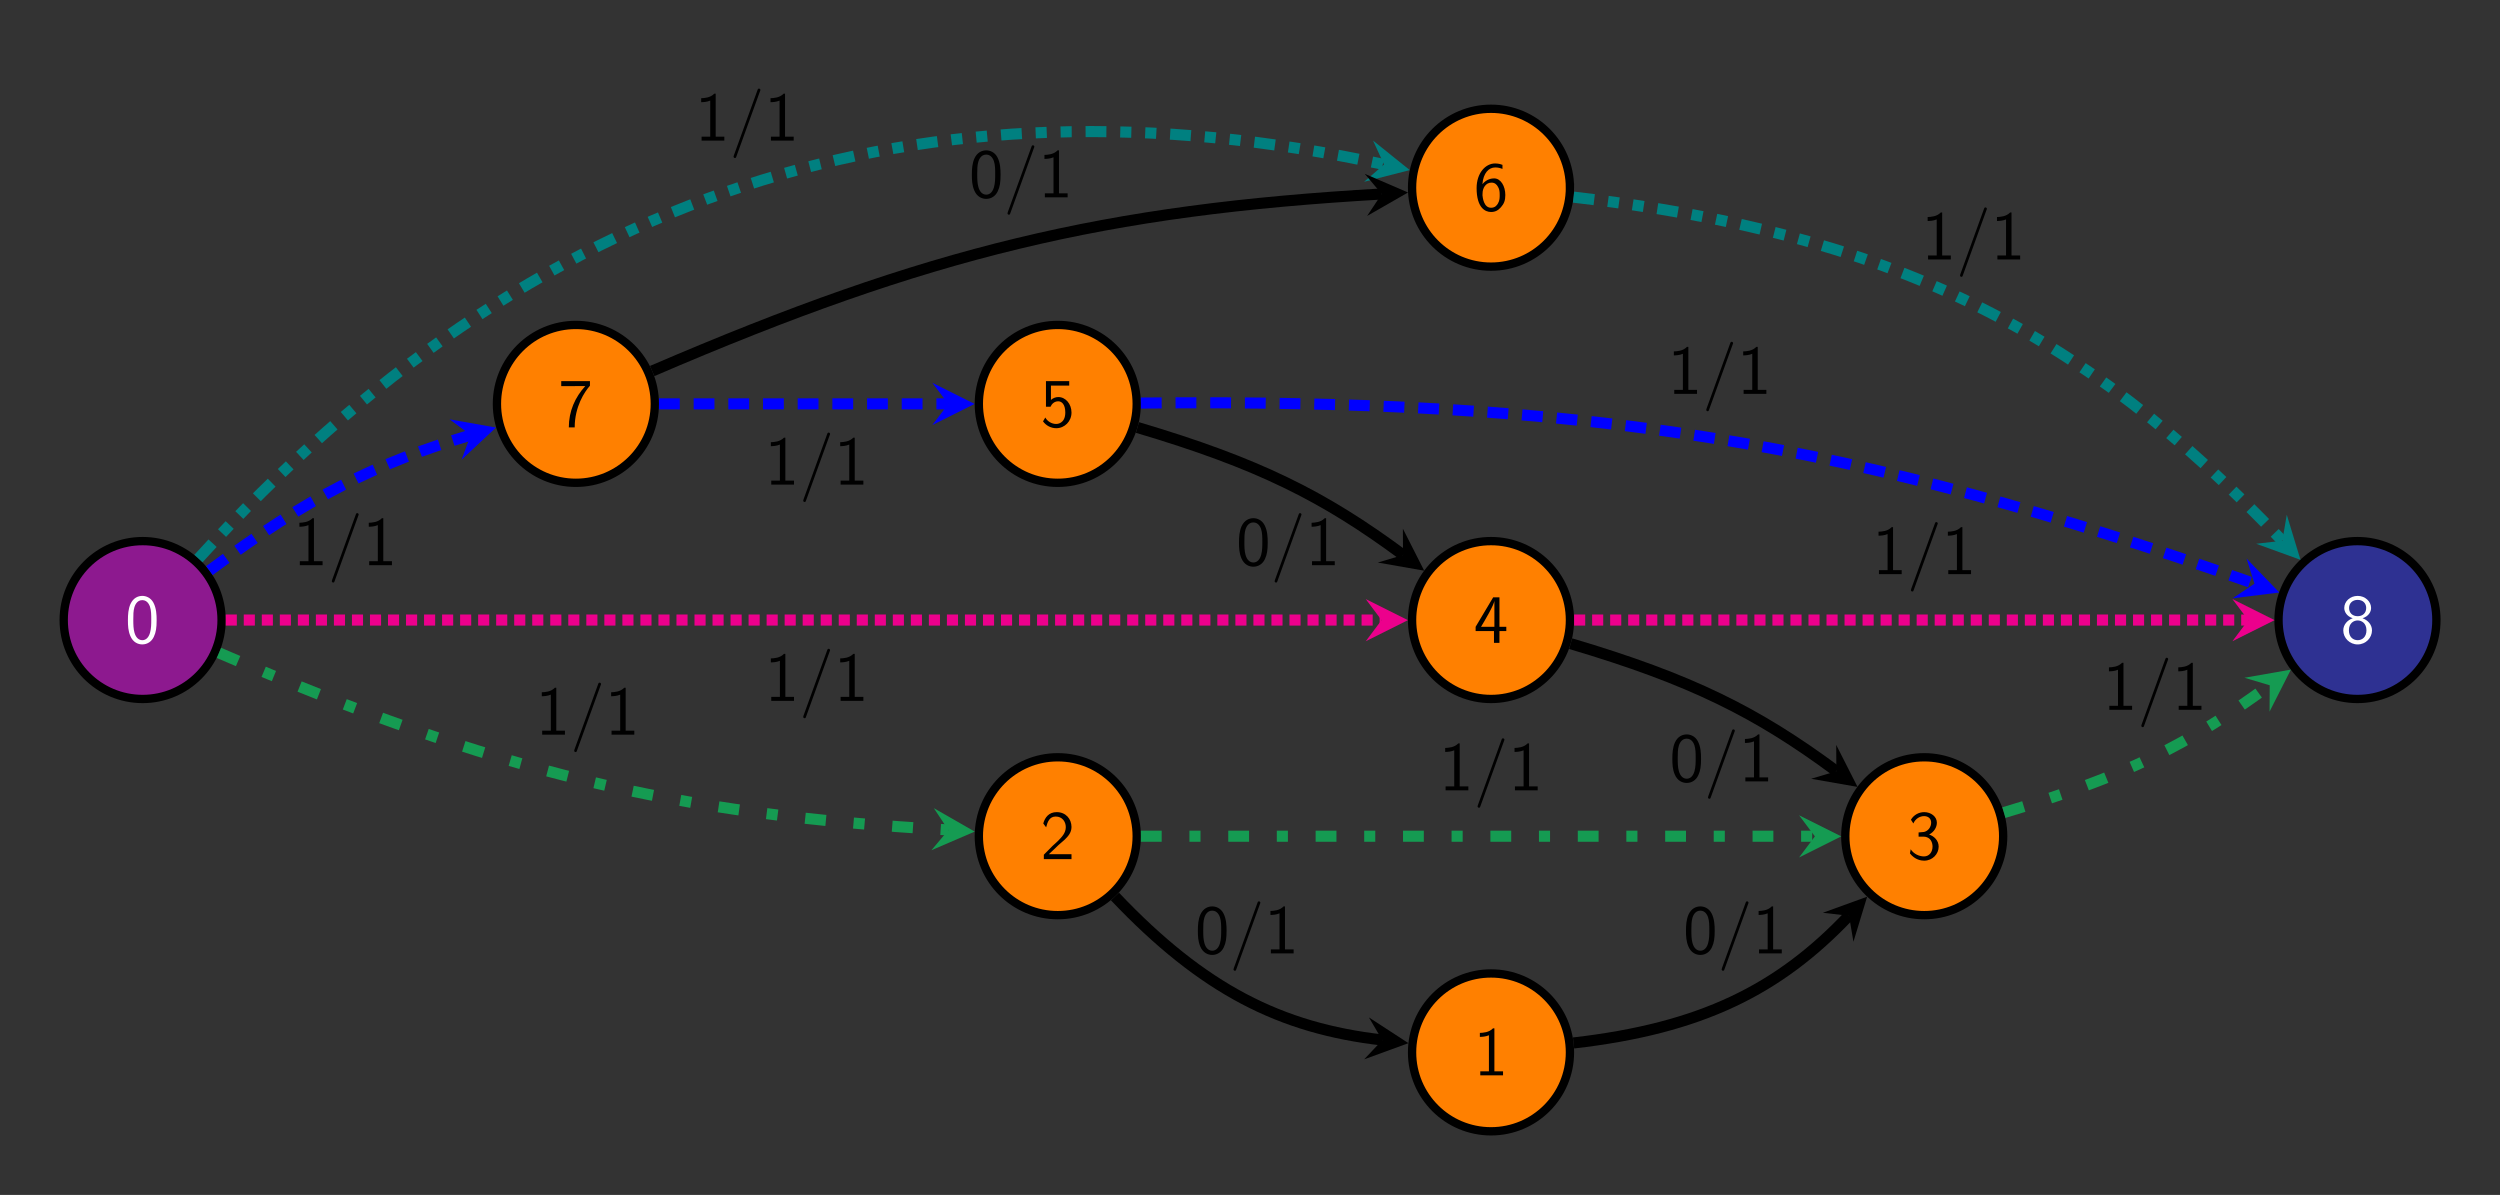 <svg
   version="1.1"
   id="svg1"
   width="478.729"
   height="228.816"
   viewBox="0 0 478.729 228.816"
   sodipodi:docname="reductions.tmp.pdf"
   xmlns:inkscape="http://www.inkscape.org/namespaces/inkscape"
   xmlns:sodipodi="http://sodipodi.sourceforge.net/DTD/sodipodi-0.dtd"
   xmlns="http://www.w3.org/2000/svg"
   xmlns:svg="http://www.w3.org/2000/svg">
  <rect x="0" y="0" width="478.729" height="228.816" fill="#333333" stroke="none"/>
  <defs
     id="defs1" />
  <sodipodi:namedview
     id="namedview1"
     pagecolor="#ffffff"
     bordercolor="#000000"
     borderopacity="0.25"
     inkscape:showpageshadow="2"
     inkscape:pageopacity="0.0"
     inkscape:pagecheckerboard="0"
     inkscape:deskcolor="#d1d1d1">
    <inkscape:page
       x="0"
       y="0"
       inkscape:label="1"
       id="page1"
       width="478.729"
       height="228.816"
       margin="0"
       bleed="0" />
  </sodipodi:namedview>
  <g
     id="g1"
     inkscape:groupmode="layer"
     inkscape:label="1">
    <path
       id="path1"
       d="M 11.339,0 C 11.339,6.262 6.262,11.339 0,11.339 -6.262,11.339 -11.339,6.262 -11.339,0 c 0,-6.262 5.076,-11.339 11.339,-11.339 6.262,0 11.339,5.076 11.339,11.339 z"
       style="fill:#ff8000;fill-opacity:1;fill-rule:nonzero;stroke:#000000;stroke-width:1.196;stroke-linecap:butt;stroke-linejoin:miter;stroke-miterlimit:10;stroke-dasharray:none;stroke-opacity:1"
       transform="matrix(1.333,0,0,-1.333,285.516,35.943)" />
    <path
       id="path2"
       d="m 4.137,-6.55 c -0.516,-0.199 -0.914,-0.199 -1.055,-0.199 -1.406,0 -2.66,1.406 -2.66,3.539 0,2.824 1.23,3.434 2.074,3.434 0.598,0 1.031,-0.234 1.418,-0.68 0.445,-0.504 0.633,-0.973 0.633,-1.758 0,-1.277 -0.656,-2.391 -1.605,-2.391 -0.316,0 -1.078,0.082 -1.688,0.832 0.129,-1.605 0.914,-2.402 1.84,-2.402 0.375,0 0.691,0.07 1.043,0.211 z m -2.871,4.371 c 0,-0.141 0,-0.164 0.012,-0.281 0,-0.738 0.445,-1.535 1.277,-1.535 0.469,0 0.75,0.246 0.949,0.621 0.211,0.363 0.234,0.715 0.234,1.16 0,0.34 0,0.797 -0.246,1.207 -0.164,0.281 -0.422,0.621 -0.996,0.621 -1.055,0 -1.195,-1.465 -1.23,-1.793 z m 0,0"
       style="fill:#000000;fill-opacity:1;fill-rule:nonzero;stroke:none"
       aria-label="6"
       transform="matrix(1.333,0,0,1.333,282.195,40.296)" />
    <path
       id="path3"
       d="m -50.897,-31.054 c 0,6.262 -5.076,11.339 -11.339,11.339 -6.262,0 -11.339,-5.076 -11.339,-11.339 0,-6.262 5.076,-11.339 11.339,-11.339 6.262,0 11.339,5.076 11.339,11.339 z"
       style="fill:#ff8000;fill-opacity:1;fill-rule:nonzero;stroke:#000000;stroke-width:1.196;stroke-linecap:butt;stroke-linejoin:miter;stroke-miterlimit:10;stroke-dasharray:none;stroke-opacity:1"
       transform="matrix(1.333,0,0,-1.333,285.516,35.943)" />
    <path
       id="path4"
       d="m 1.524,-5.893 h 2.625 V -6.538 H 0.809 v 3.68 H 1.465 c 0.164,-0.398 0.539,-0.785 1.113,-0.785 0.469,0 1.008,0.41 1.008,1.605 0,1.652 -1.219,1.652 -1.301,1.652 -0.668,0 -1.277,-0.387 -1.57,-0.926 l -0.328,0.551 C 0.797,-0.186 1.488,0.224 2.297,0.224 c 1.184,0 2.18,-0.984 2.18,-2.25 0,-1.242 -0.855,-2.227 -1.887,-2.227 -0.398,0 -0.773,0.152 -1.066,0.41 z m 0,0"
       style="fill:#000000;fill-opacity:1;fill-rule:nonzero;stroke:none"
       aria-label="5"
       transform="matrix(1.333,0,0,1.333,199.215,81.701)" />
    <path
       id="path5"
       d="m -120.125,-31.054 c 0,6.262 -5.076,11.339 -11.339,11.339 -6.262,0 -11.339,-5.076 -11.339,-11.339 0,-6.262 5.076,-11.339 11.339,-11.339 6.262,0 11.339,5.076 11.339,11.339 z"
       style="fill:#ff8000;fill-opacity:1;fill-rule:nonzero;stroke:#000000;stroke-width:1.196;stroke-linecap:butt;stroke-linejoin:miter;stroke-miterlimit:10;stroke-dasharray:none;stroke-opacity:1"
       transform="matrix(1.333,0,0,-1.333,285.516,35.943)" />
    <path
       id="path6"
       d="m 2.307,-5.823 c 0.117,0 0.246,-0.012 0.363,-0.012 H 3.878 C 2.401,-4.217 1.51,-2.225 1.51,0.107 h 0.844 c 0,-2.988 1.418,-5.121 2.191,-5.988 v -0.656 H 0.42 v 0.715 z m 0,0"
       style="fill:#000000;fill-opacity:1;fill-rule:nonzero;stroke:none"
       aria-label="7"
       transform="matrix(1.333,0,0,1.333,106.912,81.701)" />
    <path
       id="path7"
       d="m -182.36,-62.108 c 0,6.262 -5.076,11.339 -11.339,11.339 -6.262,0 -11.339,-5.076 -11.339,-11.339 0,-6.262 5.076,-11.339 11.339,-11.339 6.262,0 11.339,5.076 11.339,11.339 z"
       style="fill:#8d198f;fill-opacity:1;fill-rule:nonzero;stroke:#000000;stroke-width:1.196;stroke-linecap:butt;stroke-linejoin:miter;stroke-miterlimit:10;stroke-dasharray:none;stroke-opacity:1"
       transform="matrix(1.333,0,0,-1.333,285.516,35.943)" />
    <path
       id="path8"
       d="m 4.547,-3.247 c 0,-0.785 -0.035,-1.711 -0.457,-2.52 -0.398,-0.75 -1.09,-0.984 -1.594,-0.984 -0.598,0 -1.289,0.27 -1.699,1.148 -0.328,0.727 -0.375,1.559 -0.375,2.355 0,0.785 0.035,1.512 0.34,2.238 0.398,0.961 1.148,1.23 1.723,1.23 0.727,0 1.348,-0.41 1.664,-1.102 C 4.453,-1.524 4.547,-2.181 4.547,-3.247 Z m -2.051,2.859 c -0.527,0 -0.938,-0.375 -1.137,-1.102 -0.152,-0.562 -0.164,-1.102 -0.164,-1.875 0,-0.633 0,-1.23 0.164,-1.781 0.07,-0.188 0.316,-0.996 1.125,-0.996 0.773,0 1.031,0.75 1.102,0.926 0.188,0.562 0.188,1.23 0.188,1.852 0,0.656 0,1.277 -0.176,1.91 -0.258,0.902 -0.785,1.066 -1.102,1.066 z m 0,0"
       style="fill:#ffffff;fill-opacity:1;fill-rule:nonzero;stroke:none"
       aria-label="0"
       transform="matrix(1.333,0,0,1.333,23.933,123.107)" />
    <path
       id="path9"
       d="m 11.339,-62.108 c 0,6.262 -5.076,11.339 -11.339,11.339 -6.262,0 -11.339,-5.076 -11.339,-11.339 0,-6.262 5.076,-11.339 11.339,-11.339 6.262,0 11.339,5.076 11.339,11.339 z"
       style="fill:#ff8000;fill-opacity:1;fill-rule:nonzero;stroke:#000000;stroke-width:1.196;stroke-linecap:butt;stroke-linejoin:miter;stroke-miterlimit:10;stroke-dasharray:none;stroke-opacity:1"
       transform="matrix(1.333,0,0,-1.333,285.516,35.943)" />
    <path
       id="path10"
       d="m 3.704,-1.7 h 0.984 v -0.609 H 3.704 V -6.54 H 2.801 l -2.52,4.23 v 0.609 H 2.918 v 1.699 h 0.785 z m -2.648,-0.609 c 0.516,-0.855 1.922,-3.223 1.922,-3.785 v 3.785 z m 0,0"
       style="fill:#000000;fill-opacity:1;fill-rule:nonzero;stroke:none"
       aria-label="4"
       transform="matrix(1.333,0,0,1.333,282.195,123.107)" />
    <path
       id="path11"
       d="m 73.574,-93.162 c 0,6.262 -5.076,11.339 -11.339,11.339 -6.262,0 -11.339,-5.076 -11.339,-11.339 0,-6.262 5.076,-11.339 11.339,-11.339 6.262,0 11.339,5.076 11.339,11.339 z"
       style="fill:#ff8000;fill-opacity:1;fill-rule:nonzero;stroke:#000000;stroke-width:1.196;stroke-linecap:butt;stroke-linejoin:miter;stroke-miterlimit:10;stroke-dasharray:none;stroke-opacity:1"
       transform="matrix(1.333,0,0,-1.333,285.516,35.943)" />
    <path
       id="path12"
       d="M 0.915,-5.121 C 1.208,-5.813 1.852,-6.176 2.462,-6.176 c 0.516,0 1.008,0.293 1.008,0.938 0,0.609 -0.41,1.195 -1.02,1.336 -0.059,0.012 -0.082,0.012 -0.785,0.07 v 0.609 h 0.703 c 1.078,0 1.301,0.926 1.301,1.418 0,0.773 -0.457,1.418 -1.23,1.418 -0.68,0 -1.477,-0.352 -1.91,-1.031 l -0.105,0.598 c 0.727,0.938 1.641,1.043 2.039,1.043 1.219,0 2.086,-0.973 2.086,-2.016 0,-0.902 -0.691,-1.523 -1.371,-1.734 0.762,-0.41 1.113,-1.09 1.113,-1.711 0,-0.855 -0.832,-1.512 -1.816,-1.512 -0.773,0 -1.5,0.398 -1.91,1.09 z m 0,0"
       style="fill:#000000;fill-opacity:1;fill-rule:nonzero;stroke:none"
       aria-label="3"
       transform="matrix(1.333,0,0,1.333,365.175,164.512)" />
    <path
       id="path13"
       d="m 135.81,-62.108 c 0,6.262 -5.076,11.339 -11.339,11.339 -6.262,0 -11.339,-5.076 -11.339,-11.339 0,-6.262 5.076,-11.339 11.339,-11.339 6.262,0 11.339,5.076 11.339,11.339 z"
       style="fill:#2e3192;fill-opacity:1;fill-rule:nonzero;stroke:#000000;stroke-width:1.196;stroke-linecap:butt;stroke-linejoin:miter;stroke-miterlimit:10;stroke-dasharray:none;stroke-opacity:1"
       transform="matrix(1.333,0,0,-1.333,285.516,35.943)" />
    <path
       id="path14"
       d="m 3.189,-3.54 c 0.891,-0.281 1.23,-0.949 1.23,-1.477 0,-0.926 -0.855,-1.734 -1.922,-1.734 -1.125,0 -1.934,0.82 -1.934,1.734 0,0.527 0.34,1.195 1.219,1.477 -0.715,0.246 -1.359,0.879 -1.359,1.746 0,1.09 0.914,2.016 2.062,2.016 1.184,0 2.062,-0.961 2.062,-2.016 0,-0.902 -0.691,-1.512 -1.359,-1.746 z M 2.497,-3.833 c -0.773,0 -1.242,-0.492 -1.242,-1.184 0,-0.68 0.492,-1.16 1.23,-1.16 0.785,0 1.23,0.516 1.23,1.16 0,0.727 -0.504,1.184 -1.219,1.184 z m 0,3.445 c -0.691,0 -1.266,-0.48 -1.266,-1.418 0,-1.043 0.715,-1.418 1.254,-1.418 0.574,0 1.266,0.398 1.266,1.418 0,0.973 -0.621,1.418 -1.254,1.418 z m 0,0"
       style="fill:#ffffff;fill-opacity:1;fill-rule:nonzero;stroke:none"
       aria-label="8"
       transform="matrix(1.333,0,0,1.333,448.155,123.107)" />
    <path
       id="path15"
       d="m 11.339,-124.216 c 0,6.262 -5.076,11.339 -11.339,11.339 -6.262,0 -11.339,-5.076 -11.339,-11.339 0,-6.262 5.076,-11.339 11.339,-11.339 6.262,0 11.339,5.076 11.339,11.339 z"
       style="fill:#ff8000;fill-opacity:1;fill-rule:nonzero;stroke:#000000;stroke-width:1.196;stroke-linecap:butt;stroke-linejoin:miter;stroke-miterlimit:10;stroke-dasharray:none;stroke-opacity:1"
       transform="matrix(1.333,0,0,-1.333,285.516,35.943)" />
    <path
       id="path16"
       d="M 2.977,-6.751 H 2.778 c -0.586,0.609 -1.418,0.633 -1.887,0.656 v 0.574 c 0.328,-0.012 0.809,-0.023 1.301,-0.234 v 5.18 H 0.95 v 0.574 H 4.219 V -0.576 H 2.977 Z m 0,0"
       style="fill:#000000;fill-opacity:1;fill-rule:nonzero;stroke:none"
       aria-label="1"
       transform="matrix(1.333,0,0,1.333,282.195,205.916)" />
    <path
       id="path17"
       d="m -50.897,-93.162 c 0,6.262 -5.076,11.339 -11.339,11.339 -6.262,0 -11.339,-5.076 -11.339,-11.339 0,-6.262 5.076,-11.339 11.339,-11.339 6.262,0 11.339,5.076 11.339,11.339 z"
       style="fill:#ff8000;fill-opacity:1;fill-rule:nonzero;stroke:#000000;stroke-width:1.196;stroke-linecap:butt;stroke-linejoin:miter;stroke-miterlimit:10;stroke-dasharray:none;stroke-opacity:1"
       transform="matrix(1.333,0,0,-1.333,285.516,35.943)" />
    <path
       id="path18"
       d="M 1.735,-1.875 0.504,-0.633 V -2.109375e-4 H 4.477 V -0.703 H 2.66 c -0.117,0 -0.234,0 -0.363,0 h -1.078 c 0.316,-0.27 1.078,-1.02 1.383,-1.312 0.188,-0.176 0.691,-0.598 0.891,-0.773 0.445,-0.445 0.984,-0.973 0.984,-1.828 0,-1.137 -0.809,-2.133 -2.121,-2.133 -1.137,0 -1.699,0.773 -1.934,1.629 0.117,0.176 0.164,0.234 0.188,0.258 0.023,0.023 0.117,0.152 0.223,0.293 0.199,-0.773 0.469,-1.547 1.383,-1.547 0.938,0 1.441,0.75 1.441,1.523 0,0.844 -0.562,1.418 -1.16,2.016 z m 0,0"
       style="fill:#000000;fill-opacity:1;fill-rule:nonzero;stroke:none"
       aria-label="2"
       transform="matrix(1.333,0,0,1.333,199.215,164.512)" />
    <path
       id="path19"
       d="M -185.678,-53.269 C -137.648,-0.34 -81.519,17.657 -15.365,3.328"
       style="fill:none;stroke:#008080;stroke-width:1.594;stroke-linecap:butt;stroke-linejoin:miter;stroke-miterlimit:10;stroke-dasharray:2.989, 1.993, 1.594, 1.993, 1.594, 1.993;stroke-dashoffset:0;stroke-opacity:1"
       transform="matrix(1.333,0,0,-1.333,285.516,35.943)" />
    <path
       id="path20"
       d="M 3.786,0 -2.271,3.029 0,0 -2.271,-3.029"
       style="fill:#008080;fill-opacity:1;fill-rule:nonzero;stroke:none"
       transform="matrix(1.303,0.282,0.282,-1.303,265.029,31.505)" />
    <path
       id="path21"
       d="M 2.977,-6.751 H 2.778 c -0.586,0.609 -1.418,0.633 -1.887,0.656 v 0.574 c 0.328,-0.012 0.809,-0.023 1.301,-0.234 v 5.18 H 0.95 V -7.34375e-4 H 4.219 V -0.575 H 2.977 Z m 6.363,-0.34 c 0.059,-0.129 0.059,-0.164 0.059,-0.188 0,-0.105 -0.094,-0.199 -0.199,-0.199 -0.141,0 -0.188,0.105 -0.211,0.199 L 5.59,2.109 c -0.047,0.129 -0.047,0.164 -0.047,0.188 0,0.105 0.082,0.199 0.199,0.199 0.141,0 0.176,-0.105 0.199,-0.199 z m 3.598,0.34 h -0.199 c -0.586,0.609 -1.418,0.633 -1.887,0.656 v 0.574 c 0.328,-0.012 0.809,-0.023 1.301,-0.234 v 5.18 H 10.911 v 0.574 h 3.27 V -0.575 h -1.242 z m 0,0"
       style="fill:#000000;fill-opacity:1;fill-rule:nonzero;stroke:none"
       aria-label="1/1"
       transform="matrix(1.333,0,0,1.333,133.081,26.931)" />
    <path
       id="path22"
       d="M 11.859,-1.355 C 57.252,-6.54 84.819,-20.297 113.653,-50.701"
       style="fill:none;stroke:#008080;stroke-width:1.594;stroke-linecap:butt;stroke-linejoin:miter;stroke-miterlimit:10;stroke-dasharray:2.989, 1.993, 1.594, 1.993, 1.594, 1.993;stroke-dashoffset:0;stroke-opacity:1"
       transform="matrix(1.333,0,0,-1.333,285.516,35.943)" />
    <path
       id="path23"
       d="M 3.786,0 -2.271,3.029 0,0 -2.271,-3.029"
       style="fill:#008080;fill-opacity:1;fill-rule:nonzero;stroke:none"
       transform="matrix(0.917,0.967,0.967,-0.917,437.053,103.544)" />
    <path
       id="path24"
       d="M 2.978,-6.75 H 2.778 c -0.586,0.609 -1.418,0.633 -1.887,0.656 v 0.574 c 0.328,-0.012 0.809,-0.023 1.301,-0.234 v 5.18 H 0.95 V -3.046875e-4 H 4.22 V -0.575 H 2.978 Z m 6.363,-0.34 c 0.059,-0.129 0.059,-0.164 0.059,-0.188 0,-0.105 -0.094,-0.199 -0.199,-0.199 -0.141,0 -0.188,0.105 -0.211,0.199 L 5.591,2.109 c -0.047,0.129 -0.047,0.164 -0.047,0.188 0,0.105 0.082,0.199 0.199,0.199 0.141,0 0.176,-0.105 0.199,-0.199 z m 3.598,0.34 h -0.199 c -0.586,0.609 -1.418,0.633 -1.887,0.656 v 0.574 c 0.328,-0.012 0.809,-0.023 1.301,-0.234 v 5.18 h -1.242 v 0.574 h 3.27 V -0.575 h -1.242 z m 0,0"
       style="fill:#000000;fill-opacity:1;fill-rule:nonzero;stroke:none"
       aria-label="1/1"
       transform="matrix(1.333,0,0,1.333,367.94,49.684)" />
    <path
       id="path25"
       d="M -120.5,-26.335 C -80.518,-9.125 -55.373,-3.183 -15.696,-0.902"
       style="fill:none;stroke:#000000;stroke-width:1.594;stroke-linecap:butt;stroke-linejoin:miter;stroke-miterlimit:10;stroke-dasharray:none;stroke-opacity:1"
       transform="matrix(1.333,0,0,-1.333,285.516,35.943)" />
    <path
       id="path26"
       d="M 3.786,0 -2.271,3.029 0,0 -2.271,-3.029"
       style="fill:#000000;fill-opacity:1;fill-rule:nonzero;stroke:none"
       transform="matrix(1.331,-0.076,-0.076,-1.331,264.588,37.146)" />
    <path
       id="path27"
       d="m 4.547,-3.245 c 0,-0.785 -0.035,-1.711 -0.457,-2.52 -0.398,-0.75 -1.09,-0.984 -1.594,-0.984 -0.598,0 -1.289,0.27 -1.699,1.148 -0.328,0.727 -0.375,1.559 -0.375,2.355 0,0.785 0.035,1.512 0.34,2.238 0.398,0.961 1.148,1.23 1.723,1.23 0.727,0 1.348,-0.41 1.664,-1.102 C 4.453,-1.523 4.547,-2.179 4.547,-3.245 Z m -2.051,2.859 c -0.527,0 -0.938,-0.375 -1.137,-1.102 -0.152,-0.562 -0.164,-1.102 -0.164,-1.875 0,-0.633 0,-1.23 0.164,-1.781 0.07,-0.188 0.316,-0.996 1.125,-0.996 0.773,0 1.031,0.75 1.102,0.926 0.188,0.562 0.188,1.23 0.188,1.852 0,0.656 0,1.277 -0.176,1.91 -0.258,0.902 -0.785,1.066 -1.102,1.066 z m 6.844,-6.703 c 0.059,-0.129 0.059,-0.164 0.059,-0.188 0,-0.105 -0.094,-0.199 -0.199,-0.199 -0.141,0 -0.188,0.105 -0.211,0.199 L 5.59,2.11 c -0.047,0.129 -0.047,0.164 -0.047,0.188 0,0.105 0.082,0.199 0.199,0.199 0.141,0 0.176,-0.105 0.199,-0.199 z m 3.598,0.34 h -0.199 c -0.586,0.609 -1.418,0.633 -1.887,0.656 v 0.574 c 0.328,-0.012 0.809,-0.023 1.301,-0.234 v 5.18 H 10.91 V 7.96875e-4 h 3.27 V -0.573 h -1.242 z m 0,0"
       style="fill:#000000;fill-opacity:1;fill-rule:nonzero;stroke:none"
       aria-label="0/1"
       transform="matrix(1.333,0,0,1.333,185.539,37.788)" />
    <path
       id="path28"
       d="m -184.107,-55.006 c 14.49,10.73 23.914,15.432 37.571,19.482"
       style="fill:none;stroke:#0000ff;stroke-width:1.594;stroke-linecap:butt;stroke-linejoin:miter;stroke-miterlimit:10;stroke-dasharray:2.989, 1.993;stroke-dashoffset:0;stroke-opacity:1"
       transform="matrix(1.333,0,0,-1.333,285.516,35.943)" />
    <path
       id="path29"
       d="M 3.786,0 -2.271,3.029 0,0 -2.271,-3.029"
       style="fill:#0000ff;fill-opacity:1;fill-rule:nonzero;stroke:none"
       transform="matrix(1.278,-0.379,-0.379,-1.278,90.135,83.308)" />
    <path
       id="path30"
       d="M 2.976,-6.751 H 2.777 c -0.586,0.609 -1.418,0.633 -1.887,0.656 v 0.574 c 0.328,-0.012 0.809,-0.023 1.301,-0.234 v 5.18 H 0.949 v 0.574 H 4.218 V -0.575 H 2.976 Z m 6.366,-0.34 c 0.059,-0.129 0.059,-0.164 0.059,-0.188 0,-0.105 -0.094,-0.199 -0.199,-0.199 -0.141,0 -0.188,0.105 -0.211,0.199 L 5.592,2.108 c -0.047,0.129 -0.047,0.164 -0.047,0.188 0,0.105 0.082,0.199 0.199,0.199 0.141,0 0.176,-0.105 0.199,-0.199 z m 3.598,0.34 h -0.199 c -0.586,0.609 -1.418,0.633 -1.887,0.656 v 0.574 c 0.328,-0.012 0.809,-0.023 1.301,-0.234 v 5.18 h -1.242 v 0.574 h 3.27 v -0.574 h -1.242 z m 0,0"
       style="fill:#000000;fill-opacity:1;fill-rule:nonzero;stroke:none"
       aria-label="1/1"
       transform="matrix(1.333,0,0,1.333,56.149,108.228)" />
    <path
       id="path31"
       d="m -119.527,-31.054 h 41.569"
       style="fill:none;stroke:#0000ff;stroke-width:1.594;stroke-linecap:butt;stroke-linejoin:miter;stroke-miterlimit:10;stroke-dasharray:2.989, 1.993;stroke-dashoffset:0;stroke-opacity:1"
       transform="matrix(1.333,0,0,-1.333,285.516,35.943)" />
    <path
       id="path32"
       d="M 3.786,0 -2.271,3.029 0,0 -2.271,-3.029"
       style="fill:#0000ff;fill-opacity:1;fill-rule:nonzero;stroke:none"
       transform="matrix(1.333,0,0,-1.333,181.572,77.348)" />
    <path
       id="path33"
       d="M 2.976,-6.749 H 2.777 c -0.586,0.609 -1.418,0.633 -1.887,0.656 v 0.574 C 1.218,-5.531 1.699,-5.542 2.191,-5.753 v 5.18 H 0.949 V 5.859375e-4 H 4.218 V -0.574 H 2.976 Z M 9.339,-7.089 c 0.059,-0.129 0.059,-0.164 0.059,-0.188 0,-0.105 -0.094,-0.199 -0.199,-0.199 -0.141,0 -0.188,0.105 -0.211,0.199 L 5.589,2.11 c -0.047,0.129 -0.047,0.164 -0.047,0.188 0,0.105 0.082,0.199 0.199,0.199 0.141,0 0.176,-0.105 0.199,-0.199 z m 3.601,0.34 h -0.199 c -0.586,0.609 -1.418,0.633 -1.887,0.656 v 0.574 c 0.328,-0.012 0.809,-0.023 1.301,-0.234 v 5.18 H 10.912 V 5.859375e-4 h 3.27 V -0.574 h -1.242 z m 0,0"
       style="fill:#000000;fill-opacity:1;fill-rule:nonzero;stroke:none"
       aria-label="1/1"
       transform="matrix(1.333,0,0,1.333,146.423,92.8)" />
    <path
       id="path34"
       d="M -50.3,-30.938 C 14.469,-30.308 52.137,-36.575 109.646,-56.875"
       style="fill:none;stroke:#0000ff;stroke-width:1.594;stroke-linecap:butt;stroke-linejoin:miter;stroke-miterlimit:10;stroke-dasharray:2.989, 1.993;stroke-dashoffset:0;stroke-opacity:1"
       transform="matrix(1.333,0,0,-1.333,285.516,35.943)" />
    <path
       id="path35"
       d="M 3.786,0 -2.271,3.029 0,0 -2.271,-3.029"
       style="fill:#0000ff;fill-opacity:1;fill-rule:nonzero;stroke:none"
       transform="matrix(1.257,0.444,0.444,-1.257,431.711,111.776)" />
    <path
       id="path36"
       d="M 2.975,-6.751 H 2.776 c -0.586,0.609 -1.418,0.633 -1.887,0.656 v 0.574 c 0.328,-0.012 0.809,-0.023 1.301,-0.234 v 5.18 H 0.948 V -5.234375e-4 H 4.218 V -0.575 H 2.975 Z m 6.366,-0.34 c 0.059,-0.129 0.059,-0.164 0.059,-0.188 0,-0.105 -0.094,-0.199 -0.199,-0.199 -0.141,0 -0.188,0.105 -0.211,0.199 L 5.592,2.109 c -0.047,0.129 -0.047,0.164 -0.047,0.188 0,0.105 0.082,0.199 0.199,0.199 0.141,0 0.176,-0.105 0.199,-0.199 z m 3.598,0.34 h -0.199 c -0.586,0.609 -1.418,0.633 -1.887,0.656 v 0.574 c 0.328,-0.012 0.809,-0.023 1.301,-0.234 v 5.18 H 10.912 V -5.234375e-4 H 14.181 V -0.575 h -1.242 z m 0,0"
       style="fill:#000000;fill-opacity:1;fill-rule:nonzero;stroke:none"
       aria-label="1/1"
       transform="matrix(1.333,0,0,1.333,319.341,75.419)" />
    <path
       id="path37"
       d="m -50.792,-34.447 c 17.286,-5.127 26.71,-9.829 38.157,-18.306"
       style="fill:none;stroke:#000000;stroke-width:1.594;stroke-linecap:butt;stroke-linejoin:miter;stroke-miterlimit:10;stroke-dasharray:none;stroke-opacity:1"
       transform="matrix(1.333,0,0,-1.333,285.516,35.943)" />
    <path
       id="path38"
       d="M 3.786,0 -2.271,3.029 0,0 -2.271,-3.029"
       style="fill:#000000;fill-opacity:1;fill-rule:nonzero;stroke:none"
       transform="matrix(1.071,0.793,0.793,-1.071,268.669,106.28)" />
    <path
       id="path39"
       d="m 4.547,-3.247 c 0,-0.785 -0.035,-1.711 -0.457,-2.52 -0.398,-0.75 -1.09,-0.984 -1.594,-0.984 -0.598,0 -1.289,0.27 -1.699,1.148 -0.328,0.727 -0.375,1.559 -0.375,2.355 0,0.785 0.035,1.512 0.34,2.238 0.398,0.961 1.148,1.23 1.723,1.23 0.727,0 1.348,-0.41 1.664,-1.102 C 4.454,-1.525 4.547,-2.181 4.547,-3.247 Z m -2.051,2.859 c -0.527,0 -0.938,-0.375 -1.137,-1.102 -0.152,-0.562 -0.164,-1.102 -0.164,-1.875 0,-0.633 0,-1.23 0.164,-1.781 0.07,-0.188 0.316,-0.996 1.125,-0.996 0.773,0 1.031,0.75 1.102,0.926 0.188,0.562 0.188,1.23 0.188,1.852 0,0.656 0,1.277 -0.176,1.91 -0.258,0.902 -0.785,1.066 -1.102,1.066 z m 6.844,-6.703 c 0.059,-0.129 0.059,-0.164 0.059,-0.188 0,-0.105 -0.094,-0.199 -0.199,-0.199 -0.141,0 -0.188,0.105 -0.211,0.199 L 5.59,2.108 c -0.047,0.129 -0.047,0.164 -0.047,0.188 0,0.105 0.082,0.199 0.199,0.199 0.141,0 0.176,-0.105 0.199,-0.199 z m 3.598,0.34 h -0.199 c -0.586,0.609 -1.418,0.633 -1.887,0.656 v 0.574 c 0.328,-0.012 0.809,-0.023 1.301,-0.234 v 5.18 h -1.242 v 0.574 h 3.27 v -0.574 h -1.242 z m 0,0"
       style="fill:#000000;fill-opacity:1;fill-rule:nonzero;stroke:none"
       aria-label="0/1"
       transform="matrix(1.333,0,0,1.333,236.695,108.228)" />
    <path
       id="path40"
       d="M -181.763,-62.108 H -15.722"
       style="fill:none;stroke:#ec008c;stroke-width:1.594;stroke-linecap:butt;stroke-linejoin:miter;stroke-miterlimit:10;stroke-dasharray:1.594, 0.996;stroke-dashoffset:0;stroke-opacity:1"
       transform="matrix(1.333,0,0,-1.333,285.516,35.943)" />
    <path
       id="path41"
       d="M 3.786,0 -2.271,3.029 0,0 -2.271,-3.029"
       style="fill:#ec008c;fill-opacity:1;fill-rule:nonzero;stroke:none"
       transform="matrix(1.333,0,0,-1.333,264.553,118.754)" />
    <path
       id="path42"
       d="M 2.976,-6.749 H 2.777 c -0.586,0.609 -1.418,0.633 -1.887,0.656 v 0.574 C 1.218,-5.53 1.699,-5.542 2.191,-5.753 v 5.18 H 0.949 V 0.001 H 4.218 V -0.573 H 2.976 Z M 9.339,-7.089 c 0.059,-0.129 0.059,-0.164 0.059,-0.188 0,-0.105 -0.094,-0.199 -0.199,-0.199 -0.141,0 -0.188,0.105 -0.211,0.199 L 5.589,2.111 c -0.047,0.129 -0.047,0.164 -0.047,0.188 0,0.105 0.082,0.199 0.199,0.199 0.141,0 0.176,-0.105 0.199,-0.199 z m 3.601,0.34 h -0.199 c -0.586,0.609 -1.418,0.633 -1.887,0.656 v 0.574 c 0.328,-0.012 0.809,-0.023 1.301,-0.234 v 5.18 h -1.242 v 0.574 h 3.27 v -0.574 h -1.242 z m 0,0"
       style="fill:#000000;fill-opacity:1;fill-rule:nonzero;stroke:none"
       aria-label="1/1"
       transform="matrix(1.333,0,0,1.333,146.423,134.205)" />
    <path
       id="path43"
       d="m 11.936,-62.108 h 96.813"
       style="fill:none;stroke:#ec008c;stroke-width:1.594;stroke-linecap:butt;stroke-linejoin:miter;stroke-miterlimit:10;stroke-dasharray:1.594, 0.996;stroke-dashoffset:0;stroke-opacity:1"
       transform="matrix(1.333,0,0,-1.333,285.516,35.943)" />
    <path
       id="path44"
       d="M 3.786,0 -2.271,3.029 0,0 -2.271,-3.029"
       style="fill:#ec008c;fill-opacity:1;fill-rule:nonzero;stroke:none"
       transform="matrix(1.333,0,0,-1.333,430.515,118.754)" />
    <path
       id="path45"
       d="M 2.978,-6.75 H 2.779 c -0.586,0.609 -1.418,0.633 -1.887,0.656 v 0.574 c 0.328,-0.012 0.809,-0.023 1.301,-0.234 v 5.18 H 0.951 V 5.46875e-5 H 4.22 V -0.574 H 2.978 Z m 6.363,-0.34 c 0.059,-0.129 0.059,-0.164 0.059,-0.188 0,-0.105 -0.094,-0.199 -0.199,-0.199 -0.141,0 -0.188,0.105 -0.211,0.199 L 5.591,2.109 c -0.047,0.129 -0.047,0.164 -0.047,0.188 0,0.105 0.082,0.199 0.199,0.199 0.141,0 0.176,-0.105 0.199,-0.199 z m 3.598,0.34 h -0.199 c -0.586,0.609 -1.418,0.633 -1.887,0.656 v 0.574 c 0.328,-0.012 0.809,-0.023 1.301,-0.234 v 5.18 H 10.912 V 5.46875e-5 h 3.27 V -0.574 h -1.242 z m 0,0"
       style="fill:#000000;fill-opacity:1;fill-rule:nonzero;stroke:none"
       aria-label="1/1"
       transform="matrix(1.333,0,0,1.333,358.533,109.941)" />
    <path
       id="path46"
       d="m 11.443,-65.501 c 17.286,-5.127 26.71,-9.829 38.157,-18.306"
       style="fill:none;stroke:#000000;stroke-width:1.594;stroke-linecap:butt;stroke-linejoin:miter;stroke-miterlimit:10;stroke-dasharray:none;stroke-opacity:1"
       transform="matrix(1.333,0,0,-1.333,285.516,35.943)" />
    <path
       id="path47"
       d="M 3.786,0 -2.271,3.029 0,0 -2.271,-3.029"
       style="fill:#000000;fill-opacity:1;fill-rule:nonzero;stroke:none"
       transform="matrix(1.071,0.793,0.793,-1.071,351.65,147.685)" />
    <path
       id="path48"
       d="m 4.548,-3.246 c 0,-0.785 -0.035,-1.711 -0.457,-2.52 -0.398,-0.75 -1.09,-0.984 -1.594,-0.984 -0.598,0 -1.289,0.27 -1.699,1.148 -0.328,0.727 -0.375,1.559 -0.375,2.355 0,0.785 0.035,1.512 0.34,2.238 0.398,0.961 1.148,1.23 1.723,1.23 0.727,0 1.348,-0.41 1.664,-1.102 C 4.454,-1.524 4.548,-2.18 4.548,-3.246 Z m -2.051,2.859 c -0.527,0 -0.938,-0.375 -1.137,-1.102 -0.152,-0.562 -0.164,-1.102 -0.164,-1.875 0,-0.633 0,-1.23 0.164,-1.781 0.07,-0.188 0.316,-0.996 1.125,-0.996 0.773,0 1.031,0.75 1.102,0.926 0.188,0.562 0.188,1.23 0.188,1.852 0,0.656 0,1.277 -0.176,1.91 -0.258,0.902 -0.785,1.066 -1.102,1.066 z m 6.844,-6.703 c 0.059,-0.129 0.059,-0.164 0.059,-0.188 0,-0.105 -0.094,-0.199 -0.199,-0.199 -0.141,0 -0.188,0.105 -0.211,0.199 L 5.591,2.109 c -0.047,0.129 -0.047,0.164 -0.047,0.188 0,0.105 0.082,0.199 0.199,0.199 0.141,0 0.176,-0.105 0.199,-0.199 z m 3.598,0.34 h -0.199 c -0.586,0.609 -1.418,0.633 -1.887,0.656 v 0.574 c 0.328,-0.012 0.809,-0.023 1.301,-0.234 v 5.18 h -1.242 v 0.574 h 3.27 V -0.575 h -1.242 z m 0,0"
       style="fill:#000000;fill-opacity:1;fill-rule:nonzero;stroke:none"
       aria-label="0/1"
       transform="matrix(1.333,0,0,1.333,319.675,149.633)" />
    <path
       id="path49"
       d="m -182.736,-66.828 c 39.982,-17.21 65.127,-23.152 104.805,-25.433"
       style="fill:none;stroke:#159b52;stroke-width:1.594;stroke-linecap:butt;stroke-linejoin:miter;stroke-miterlimit:10;stroke-dasharray:2.989, 3.985, 1.594, 3.985;stroke-dashoffset:0;stroke-opacity:1"
       transform="matrix(1.333,0,0,-1.333,285.516,35.943)" />
    <path
       id="path50"
       d="M 3.786,0 -2.271,3.029 0,0 -2.271,-3.029"
       style="fill:#159b52;fill-opacity:1;fill-rule:nonzero;stroke:none"
       transform="matrix(1.331,0.076,0.076,-1.331,181.608,158.956)" />
    <path
       id="path51"
       d="M 2.976,-6.751 H 2.776 C 2.19,-6.142 1.358,-6.119 0.89,-6.095 v 0.574 C 1.218,-5.533 1.698,-5.544 2.19,-5.755 v 5.18 H 0.948 V -0.001 H 4.218 V -0.576 H 2.976 Z m 6.366,-0.34 c 0.059,-0.129 0.059,-0.164 0.059,-0.188 0,-0.105 -0.094,-0.199 -0.199,-0.199 -0.141,0 -0.188,0.105 -0.211,0.199 L 5.592,2.108 c -0.047,0.129 -0.047,0.164 -0.047,0.188 0,0.105 0.082,0.199 0.199,0.199 0.141,0 0.176,-0.105 0.199,-0.199 z m 3.598,0.34 h -0.199 c -0.586,0.609 -1.418,0.633 -1.887,0.656 v 0.574 c 0.328,-0.012 0.809,-0.023 1.301,-0.234 v 5.18 H 10.912 V -0.001 h 3.27 v -0.574 h -1.242 z m 0,0"
       style="fill:#000000;fill-opacity:1;fill-rule:nonzero;stroke:none"
       aria-label="1/1"
       transform="matrix(1.333,0,0,1.333,102.56,140.689)" />
    <path
       id="path52"
       d="m -50.299,-93.162 h 96.812"
       style="fill:none;stroke:#159b52;stroke-width:1.594;stroke-linecap:butt;stroke-linejoin:miter;stroke-miterlimit:10;stroke-dasharray:2.989, 3.985, 1.594, 3.985;stroke-dashoffset:0;stroke-opacity:1"
       transform="matrix(1.333,0,0,-1.333,285.516,35.943)" />
    <path
       id="path53"
       d="M 3.786,0 -2.271,3.029 0,0 -2.271,-3.029"
       style="fill:#159b52;fill-opacity:1;fill-rule:nonzero;stroke:none"
       transform="matrix(1.333,0,0,-1.333,347.534,160.159)" />
    <path
       id="path54"
       d="M 2.978,-6.749 H 2.778 c -0.586,0.609 -1.418,0.633 -1.887,0.656 v 0.574 c 0.328,-0.012 0.809,-0.023 1.301,-0.234 v 5.18 H 0.95 V 7.421875e-4 H 4.22 V -0.573 H 2.978 Z m 6.363,-0.34 c 0.059,-0.129 0.059,-0.164 0.059,-0.188 0,-0.105 -0.094,-0.199 -0.199,-0.199 -0.141,0 -0.188,0.105 -0.211,0.199 L 5.591,2.11 c -0.047,0.129 -0.047,0.164 -0.047,0.188 0,0.105 0.082,0.199 0.199,0.199 0.141,0 0.176,-0.105 0.199,-0.199 z m 3.598,0.34 h -0.199 c -0.586,0.609 -1.418,0.633 -1.887,0.656 v 0.574 c 0.328,-0.012 0.809,-0.023 1.301,-0.234 v 5.18 H 10.911 V 7.421875e-4 h 3.27 V -0.573 h -1.242 z m 0,0"
       style="fill:#000000;fill-opacity:1;fill-rule:nonzero;stroke:none"
       aria-label="1/1"
       transform="matrix(1.333,0,0,1.333,275.553,151.347)" />
    <path
       id="path55"
       d="m 73.679,-89.769 c 17.286,5.127 26.71,9.829 38.157,18.306"
       style="fill:none;stroke:#159b52;stroke-width:1.594;stroke-linecap:butt;stroke-linejoin:miter;stroke-miterlimit:10;stroke-dasharray:2.989, 3.985, 1.594, 3.985;stroke-dashoffset:0;stroke-opacity:1"
       transform="matrix(1.333,0,0,-1.333,285.516,35.943)" />
    <path
       id="path56"
       d="M 3.786,0 -2.271,3.029 0,0 -2.271,-3.029"
       style="fill:#159b52;fill-opacity:1;fill-rule:nonzero;stroke:none"
       transform="matrix(1.071,-0.793,-0.793,-1.071,434.631,131.227)" />
    <path
       id="path57"
       d="M 2.978,-6.751 H 2.779 c -0.586,0.609 -1.418,0.633 -1.887,0.656 v 0.574 c 0.328,-0.012 0.809,-0.023 1.301,-0.234 v 5.18 H 0.95 V -5.234375e-4 H 4.22 V -0.575 H 2.978 Z m 6.363,-0.34 c 0.059,-0.129 0.059,-0.164 0.059,-0.188 0,-0.105 -0.094,-0.199 -0.199,-0.199 -0.141,0 -0.188,0.105 -0.211,0.199 L 5.591,2.109 c -0.047,0.129 -0.047,0.164 -0.047,0.188 0,0.105 0.082,0.199 0.199,0.199 0.141,0 0.176,-0.105 0.199,-0.199 z m 3.598,0.34 h -0.199 c -0.586,0.609 -1.418,0.633 -1.887,0.656 v 0.574 c 0.328,-0.012 0.809,-0.023 1.301,-0.234 v 5.18 h -1.242 v 0.574 h 3.27 V -0.575 h -1.242 z m 0,0"
       style="fill:#000000;fill-opacity:1;fill-rule:nonzero;stroke:none"
       aria-label="1/1"
       transform="matrix(1.333,0,0,1.333,402.655,135.919)" />
    <path
       id="path58"
       d="m -54.022,-101.823 c 12.697,-13.389 23.831,-18.944 38.402,-20.609"
       style="fill:none;stroke:#000000;stroke-width:1.594;stroke-linecap:butt;stroke-linejoin:miter;stroke-miterlimit:10;stroke-dasharray:none;stroke-opacity:1"
       transform="matrix(1.333,0,0,-1.333,285.516,35.943)" />
    <path
       id="path59"
       d="M 3.786,0 -2.271,3.029 0,0 -2.271,-3.029"
       style="fill:#000000;fill-opacity:1;fill-rule:nonzero;stroke:none"
       transform="matrix(1.325,0.151,0.151,-1.325,264.689,199.185)" />
    <path
       id="path60"
       d="m 4.548,-3.246 c 0,-0.785 -0.035,-1.711 -0.457,-2.52 -0.398,-0.75 -1.09,-0.984 -1.594,-0.984 -0.598,0 -1.289,0.27 -1.699,1.148 -0.328,0.727 -0.375,1.559 -0.375,2.355 0,0.785 0.035,1.512 0.34,2.238 0.398,0.961 1.148,1.23 1.723,1.23 0.727,0 1.348,-0.41 1.664,-1.102 C 4.454,-1.524 4.548,-2.18 4.548,-3.246 Z m -2.051,2.859 c -0.527,0 -0.938,-0.375 -1.137,-1.102 -0.152,-0.562 -0.164,-1.102 -0.164,-1.875 0,-0.633 0,-1.23 0.164,-1.781 0.07,-0.188 0.316,-0.996 1.125,-0.996 0.773,0 1.031,0.75 1.102,0.926 0.188,0.562 0.188,1.23 0.188,1.852 0,0.656 0,1.277 -0.176,1.91 -0.258,0.902 -0.785,1.066 -1.102,1.066 z m 6.844,-6.703 c 0.059,-0.129 0.059,-0.164 0.059,-0.188 0,-0.105 -0.094,-0.199 -0.199,-0.199 -0.141,0 -0.188,0.105 -0.211,0.199 L 5.591,2.109 c -0.047,0.129 -0.047,0.164 -0.047,0.188 0,0.105 0.082,0.199 0.199,0.199 0.141,0 0.176,-0.105 0.199,-0.199 z m 3.598,0.34 h -0.199 c -0.586,0.609 -1.418,0.633 -1.887,0.656 v 0.574 c 0.328,-0.012 0.809,-0.023 1.301,-0.234 v 5.18 h -1.242 v 0.574 h 3.27 V -0.574 h -1.242 z m 0,0"
       style="fill:#000000;fill-opacity:1;fill-rule:nonzero;stroke:none"
       aria-label="0/1"
       transform="matrix(1.333,0,0,1.333,228.815,182.567)" />
    <path
       id="path61"
       d="m 11.859,-122.862 c 18.333,2.095 29.467,7.65 39.559,18.292"
       style="fill:none;stroke:#000000;stroke-width:1.594;stroke-linecap:butt;stroke-linejoin:miter;stroke-miterlimit:10;stroke-dasharray:none;stroke-opacity:1"
       transform="matrix(1.333,0,0,-1.333,285.516,35.943)" />
    <path
       id="path62"
       d="M 3.786,0 -2.271,3.029 0,0 -2.271,-3.029"
       style="fill:#000000;fill-opacity:1;fill-rule:nonzero;stroke:none"
       transform="matrix(0.917,-0.967,-0.967,-0.917,354.073,175.369)" />
    <path
       id="path63"
       d="m 4.546,-3.246 c 0,-0.785 -0.035,-1.711 -0.457,-2.52 -0.398,-0.75 -1.09,-0.984 -1.594,-0.984 -0.598,0 -1.289,0.27 -1.699,1.148 -0.328,0.727 -0.375,1.559 -0.375,2.355 0,0.785 0.035,1.512 0.34,2.238 0.398,0.961 1.148,1.23 1.723,1.23 0.727,0 1.348,-0.41 1.664,-1.102 C 4.452,-1.524 4.546,-2.18 4.546,-3.246 Z m -2.051,2.859 c -0.527,0 -0.938,-0.375 -1.137,-1.102 -0.152,-0.562 -0.164,-1.102 -0.164,-1.875 0,-0.633 0,-1.23 0.164,-1.781 0.07,-0.188 0.316,-0.996 1.125,-0.996 0.773,0 1.031,0.75 1.102,0.926 0.188,0.562 0.188,1.23 0.188,1.852 0,0.656 0,1.277 -0.176,1.91 -0.258,0.902 -0.785,1.066 -1.102,1.066 z M 9.342,-7.09 c 0.059,-0.129 0.059,-0.164 0.059,-0.188 0,-0.105 -0.094,-0.199 -0.199,-0.199 -0.141,0 -0.188,0.105 -0.211,0.199 L 5.592,2.109 c -0.047,0.129 -0.047,0.164 -0.047,0.188 0,0.105 0.082,0.199 0.199,0.199 0.141,0 0.176,-0.105 0.199,-0.199 z m 3.598,0.34 h -0.199 c -0.586,0.609 -1.418,0.633 -1.887,0.656 v 0.574 c 0.328,-0.012 0.809,-0.023 1.301,-0.234 v 5.18 h -1.242 v 0.574 h 3.27 V -0.574 h -1.242 z m 0,0"
       style="fill:#000000;fill-opacity:1;fill-rule:nonzero;stroke:none"
       aria-label="0/1"
       transform="matrix(1.333,0,0,1.333,322.291,182.567)" />
  </g>
</svg>

